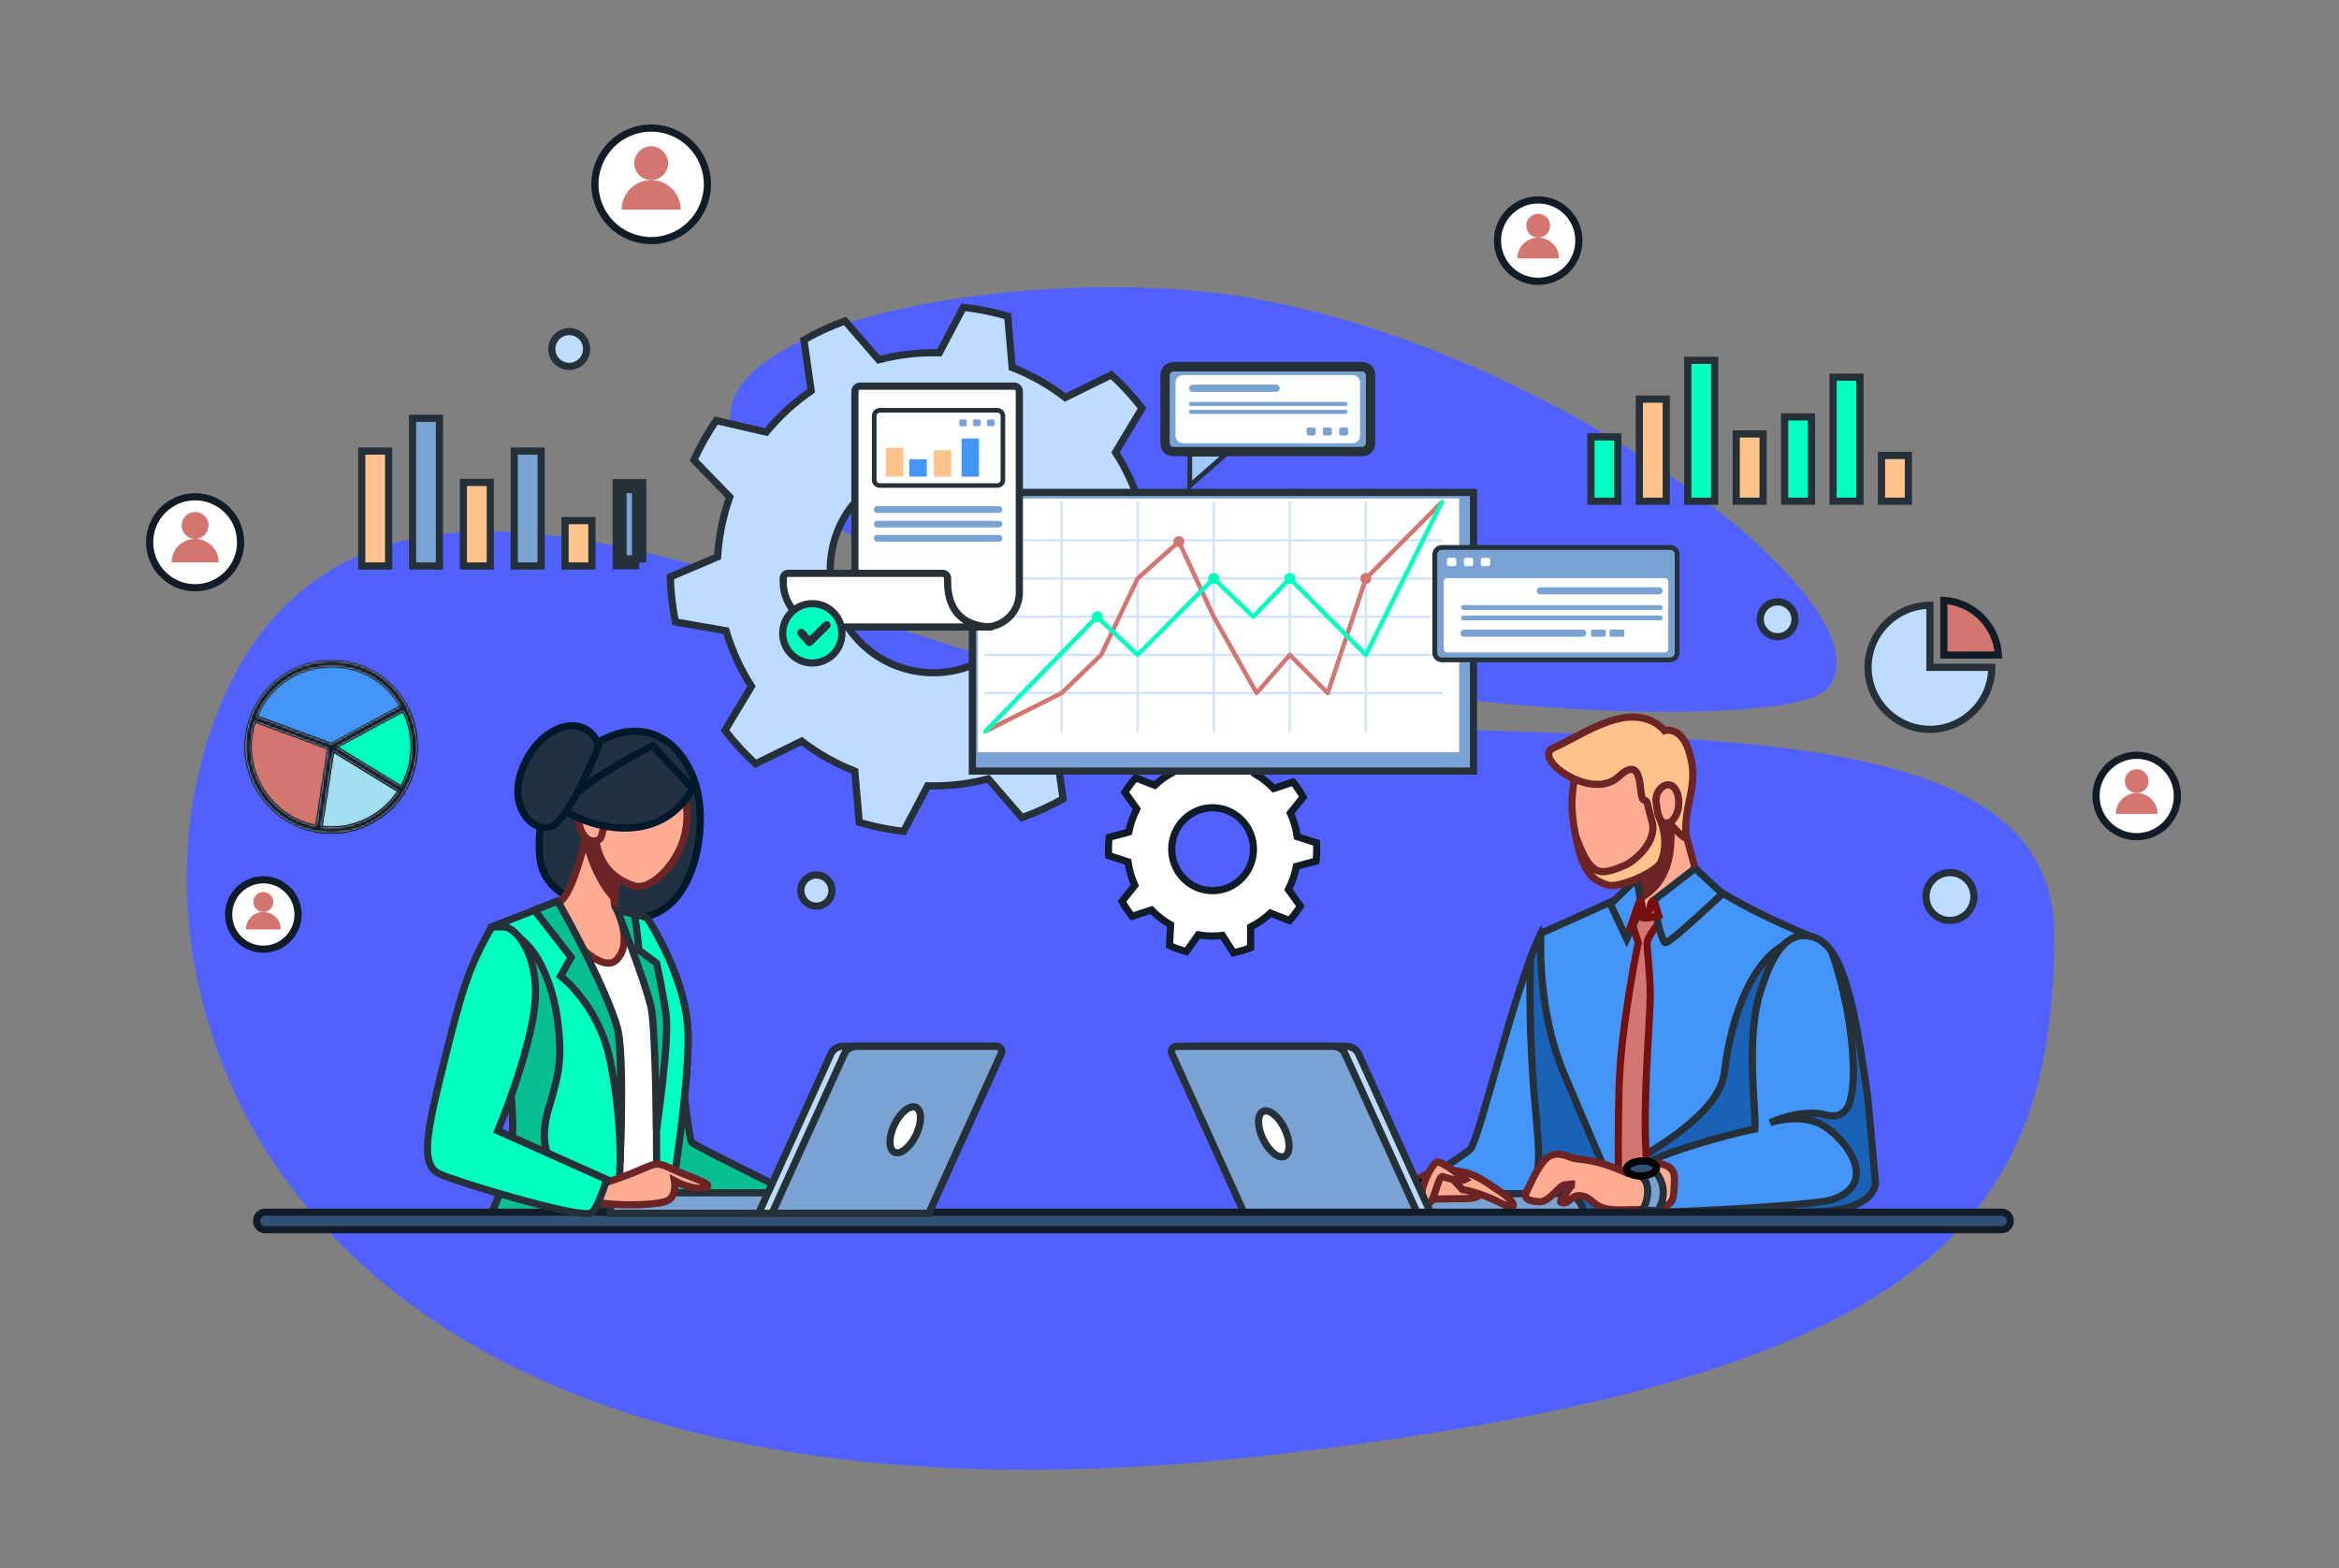<svg width="977" height="655" viewBox="0 0 977 655" fill="none" xmlns="http://www.w3.org/2000/svg">
<rect x="0" y="0" width="977" height="655" fill="#808080" stroke="none"/>
<path d="M762.829 288.113C796.19 253.346 632.641 132.358 497.582 121.327C373.238 111.173 208.959 160.339 375.745 233.021C534.664 302.276 745.396 306.279 762.829 288.113Z" fill="#5061FF"/>
<path d="M109.605 263.691C187.497 164.914 351.068 269.245 491.028 294.589C630.989 319.934 858.637 279.666 858.066 390.822C857.459 509.336 806.974 576.009 530.069 607.855C253.161 639.698 126.382 541.562 90.177 437.084C61.993 355.755 88.787 290.092 109.605 263.691Z" fill="#5061FF"/>
<path d="M279.979 241.006L299.751 232.6C299.957 229.173 300.348 225.725 300.953 222.261C301.84 217.185 303.139 212.282 304.8 207.582L289.848 192.156C292.485 186.355 295.601 180.838 299.139 175.669L320.052 180.503C325.489 173.871 331.822 168.066 338.83 163.249L335.792 141.968C341.266 138.859 347.019 136.215 352.983 134.075L367.045 150.283C375.169 148.147 383.679 147.129 392.371 147.369L402.391 128.37C404.549 128.62 406.715 128.925 408.886 129.304C412.997 130.023 417.012 130.972 420.927 132.118L422.783 153.507C430.863 156.654 438.313 160.903 444.98 166.047L464.243 156.573C468.904 160.851 473.172 165.522 477.018 170.52L465.956 188.948C470.54 196.099 474.128 203.913 476.559 212.147L491.84 214.798L487.455 239.891L480.091 243.025C479.889 246.452 479.494 249.9 478.89 253.357C478.002 258.44 476.703 263.343 475.042 268.043L481.391 274.591L477.103 299.126L459.789 295.122C454.358 301.755 448.026 307.554 441.016 312.377L444.054 333.664C438.575 336.772 432.826 339.411 426.864 341.55L412.797 325.341C404.673 327.478 396.162 328.502 387.475 328.257L377.456 347.256C375.294 347.005 373.127 346.7 370.96 346.321C366.845 345.602 362.832 344.66 358.919 343.514L357.059 322.118C348.979 318.971 341.534 314.716 334.862 309.578L315.602 319.059C310.942 314.775 306.671 310.097 302.825 305.105L313.884 286.683C309.302 279.526 305.717 271.719 303.283 263.478L282.13 259.808C280.886 253.683 280.154 247.393 279.979 241.006V241.006ZM432.408 245.234C436.516 221.733 420.825 199.353 397.361 195.252C373.897 191.152 351.546 206.884 347.439 230.385C343.331 253.893 359.021 276.273 382.485 280.373C405.949 284.474 428.3 268.742 432.408 245.234Z" fill="#BEDCFF" stroke="#263038" stroke-width="3"/>
<path d="M515.217 398L510.602 390.76C509.255 390.915 507.887 390.999 506.499 390.999C504.464 390.999 502.468 390.824 500.527 390.492L495.543 397.473C493.106 396.831 490.748 395.98 488.497 394.937L488.956 386.33C486.006 384.638 483.318 382.534 480.967 380.094L472.896 382.768C471.314 380.817 469.894 378.724 468.657 376.513L474.006 369.829C472.622 366.763 471.648 363.467 471.15 360.012L463.078 357.361C463.029 356.49 463 355.612 463 354.727C463 353.051 463.096 351.397 463.276 349.769L471.47 347.556C472.145 344.142 473.292 340.902 474.839 337.908L469.845 330.943C471.192 328.803 472.718 326.792 474.402 324.925L482.322 328.027C484.792 325.719 487.588 323.76 490.626 322.228L490.618 316H500.678L502.398 318.697C503.745 318.539 505.113 318.457 506.499 318.457C508.536 318.457 510.532 318.632 512.473 318.964L514.589 316H524.424L524.044 323.126C526.993 324.816 529.68 326.92 532.033 329.36L540.107 326.687C541.688 328.639 543.106 330.731 544.343 332.942L538.994 339.627C540.378 342.693 541.355 345.989 541.85 349.443L549.922 352.093C549.971 352.966 550 353.844 550 354.727C550 356.405 549.906 358.057 549.726 359.685L541.53 361.9C540.855 365.314 539.706 368.553 538.161 371.548L543.158 378.511C541.808 380.651 540.279 382.664 538.598 384.531L530.68 381.429C528.208 383.737 525.415 385.695 522.374 387.228L522.384 395.849C520.086 396.765 517.689 397.49 515.217 398V398ZM506.499 337.407C497.077 337.407 489.438 345.161 489.438 354.727C489.438 364.293 497.077 372.047 506.499 372.047C515.923 372.047 523.562 364.293 523.562 354.727C523.562 345.161 515.923 337.407 506.499 337.407Z" fill="white" stroke="#121C28" stroke-width="3"/>
<path d="M643.677 389.86C632.246 413.122 617.915 476.687 614.007 480.17C610.095 483.653 587.51 497.149 583.602 503.681C579.694 510.21 581.426 508.034 583.167 508.47C584.903 508.904 683.065 509.341 683.065 509.341C683.065 509.341 671.772 441.857 670.471 441.421C669.166 440.985 643.677 389.86 643.677 389.86" fill="#4396F8"/>
<path d="M643.677 389.86C632.246 413.122 617.915 476.687 614.007 480.17C610.095 483.653 587.51 497.149 583.602 503.681C579.694 510.21 581.426 508.034 583.167 508.47C584.903 508.904 683.065 509.341 683.065 509.341C683.065 509.341 671.772 441.857 670.471 441.421C669.166 440.985 643.677 389.86 643.677 389.86" stroke="#263038" stroke-width="3"/>
<path d="M627.428 509.023C645.455 509.151 664.478 509.25 674.954 509.3L660.614 423.343C652.966 408.482 643.68 389.858 643.68 389.858C642.242 392.79 640.755 396.365 639.245 400.376C637.759 464.936 647.038 483.033 640.068 494.536C634.63 503.512 629.669 507.528 627.428 509.023Z" fill="#1A62B8" stroke="#263038" stroke-width="3"/>
<path d="M703.879 361.783C720.18 376.868 756.472 391.173 756.472 391.173C756.472 391.173 761.987 442.24 758.224 471.154C754.46 500.069 756.549 505.936 756.549 505.936L678.186 506.603C678.186 506.603 671.678 491.966 653.293 448.524C641.589 420.868 643.678 389.86 643.678 389.86L689.249 369.326L703.879 361.783" fill="#4396F8"/>
<path d="M703.879 361.783C720.18 376.868 756.472 391.173 756.472 391.173C756.472 391.173 761.987 442.24 758.224 471.154C754.46 500.069 756.549 505.936 756.549 505.936L678.186 506.603C678.186 506.603 671.678 491.966 653.293 448.524C641.589 420.868 643.678 389.86 643.678 389.86L689.249 369.326L703.879 361.783" stroke="#263038" stroke-width="3"/>
<path d="M681.726 505.936H756.554C756.554 505.936 754.463 500.069 758.227 471.154C761.324 447.345 758.132 408.518 756.909 395.549L750.103 392.625C733.021 397.559 723.173 423.104 720.277 448.067C718.34 464.77 690.733 481.212 672.674 490.264C678.607 501.601 681.726 505.936 681.726 505.936" fill="#1A62B8"/>
<path d="M681.726 505.936H756.554C756.554 505.936 754.463 500.069 758.227 471.154C761.324 447.345 758.132 408.518 756.909 395.549L750.103 392.625C733.021 397.559 723.173 423.104 720.277 448.067C718.34 464.77 690.733 481.212 672.674 490.264C678.607 501.601 681.726 505.936 681.726 505.936" stroke="#263038" stroke-width="3"/>
<path d="M684.9 376.22L691.28 376.912L693.735 384.529C693.735 384.529 688.123 391.111 688.008 393.763C687.892 396.415 689.243 406.339 689.318 415.34C689.388 424.341 686.095 460.173 687.59 482.122C689.09 504.071 689.09 504.071 689.09 504.071L676.265 504.572C676.265 504.572 675.575 480.426 676.265 454.576C676.955 428.727 684.297 393.763 684.297 393.763L681.401 384.875L684.9 376.22" fill="#D47670"/>
<path d="M684.9 376.22L691.28 376.912L693.735 384.529C693.735 384.529 688.123 391.111 688.008 393.763C687.892 396.415 689.243 406.339 689.318 415.34C689.388 424.341 686.095 460.173 687.59 482.122C689.09 504.071 689.09 504.071 689.09 504.071L676.265 504.572C676.265 504.572 675.575 480.426 676.265 454.576C676.955 428.727 684.297 393.763 684.297 393.763L681.401 384.875L684.9 376.22" stroke="#751010" stroke-width="3"/>
<path d="M663.376 309.368C654.358 329.506 665.181 348.161 664.854 347.375C664.527 346.59 678.508 313.375 678.508 313.375L663.376 309.368Z" fill="#2E5B9A" stroke="black" stroke-width="3"/>
<path d="M697.56 324.259L709 366.175C709.321 367.357 709.046 368.617 708.277 369.57C705.592 372.882 701.77 379.697 694.064 381.883C692.567 382.308 690.72 382.423 689.223 382.428C687.655 382.435 686.302 381.325 686.002 379.778L678.337 340.023L697.56 324.259Z" fill="#FFAC92" stroke="#6D2424" stroke-width="3"/>
<path d="M695.376 327.763L691.193 329.48L678.338 340.023L683.272 365.224L685.24 375.27C696.942 367.957 701.233 356.024 695.376 327.763Z" fill="#6D2424" stroke="#6D2424" stroke-width="3"/>
<path d="M694.665 343.267C694.673 357.288 686.24 368.332 675.83 367.935C665.423 367.54 659.035 359.647 656.966 341.833C655.34 327.859 659.37 311.597 669.776 311.993C680.187 312.388 694.656 329.248 694.665 343.267" fill="#FFAC92"/>
<path d="M694.665 343.267C694.673 357.288 686.24 368.332 675.83 367.935C665.423 367.54 659.035 359.647 656.966 341.833C655.34 327.859 659.37 311.597 669.776 311.993C680.187 312.388 694.656 329.248 694.665 343.267" stroke="#6D2424" stroke-width="3"/>
<path d="M756.473 391.173C771.614 394.6 774.427 425.426 779.351 457.936C779.917 461.678 782.828 493.348 782.828 493.348C782.828 493.348 783.114 499.152 777.324 502.056C772.377 504.537 770.374 506.411 741.707 506.7C714.173 506.979 678.672 505.83 678.672 505.83C678.672 505.83 678.359 495.562 681.186 490.542C685.431 482.997 728.962 472.158 733.02 471.579C733.596 463.45 729.019 434.044 735.332 414.105C739.68 400.389 744.347 393.206 750.197 391.327C752.149 390.702 754.227 390.665 756.473 391.173Z" fill="#4396F8" stroke="#263038" stroke-width="3"/>
<path d="M694.24 506.455C707.814 506.661 726.444 506.854 741.707 506.7C770.374 506.411 772.373 504.537 777.321 502.056C783.116 499.153 783.403 494.218 783.403 494.218C783.403 494.218 780.477 460.519 779.932 456.775C776.747 435.004 773.305 410.094 765.295 398.069C772.82 420.191 774.034 438.856 774.17 446.828C774.236 450.867 773.864 456.395 772.688 460.258C771.386 464.54 768.06 467.224 762.844 465.772C752.421 462.871 739.388 468.966 739.388 468.966C739.388 468.966 749.237 465.483 758.498 468.676C767.769 471.868 786.879 493.057 766.028 500.895C759.651 503.293 721.435 505.251 694.24 506.455" fill="#1A62B8"/>
<path d="M694.24 506.455C707.814 506.661 726.444 506.854 741.707 506.7C770.374 506.411 772.373 504.537 777.321 502.056C783.116 499.153 783.403 494.218 783.403 494.218C783.403 494.218 780.477 460.519 779.932 456.775C776.747 435.004 773.305 410.094 765.295 398.069C772.82 420.191 774.034 438.856 774.17 446.828C774.236 450.867 773.864 456.395 772.688 460.258C771.386 464.54 768.06 467.224 762.844 465.772C752.421 462.871 739.388 468.966 739.388 468.966C739.388 468.966 749.237 465.483 758.498 468.676C767.769 471.868 786.879 493.057 766.028 500.895C759.651 503.293 721.435 505.251 694.24 506.455" stroke="#263038" stroke-width="3"/>
<path d="M526.768 508.304H525.268V506.804V500.122V498.622H526.768H653.114C657.626 498.622 661.28 502.288 661.28 506.804V508.304H659.78H526.768Z" fill="#7AA3D3" stroke="#263038" stroke-width="3"/>
<path d="M680.62 490.462C664.587 483.07 660.054 484.949 656.41 483.536C647.406 480.047 644.902 482.163 637.543 498.042C636.073 501.206 639.555 501.709 643.019 502.007C646.48 502.303 651.284 495.916 652.699 495.261C654.11 494.606 657.796 494.532 657.796 494.532C657.796 494.532 656.644 494.432 654.615 497.756C652.59 501.077 650.357 502.247 653.05 502.478C655.742 502.706 656.506 498.305 661.427 499.697C666.344 501.088 665.338 505.783 677.877 505.377C689.778 504.991 698.665 506.185 699.103 498.649C699.52 491.496 700.61 487.998 693.964 486.167C688.855 484.76 680.62 490.462 680.62 490.462" fill="#FFAC92"/>
<path d="M680.62 490.462C664.587 483.07 660.054 484.949 656.41 483.536C647.406 480.047 644.902 482.163 637.543 498.042C636.073 501.206 639.555 501.709 643.019 502.007C646.48 502.303 651.284 495.916 652.699 495.261C654.11 494.606 657.796 494.532 657.796 494.532C657.796 494.532 656.644 494.432 654.615 497.756C652.59 501.077 650.357 502.247 653.05 502.478C655.742 502.706 656.506 498.305 661.427 499.697C666.344 501.088 665.338 505.783 677.877 505.377C689.778 504.991 698.665 506.185 699.103 498.649C699.52 491.496 700.61 487.998 693.964 486.167C688.855 484.76 680.62 490.462 680.62 490.462" stroke="#6D2424" stroke-width="3"/>
<path d="M680.836 490.481C692.002 490.174 687.58 503.708 686.328 504.765C685.075 505.824 692.454 505.697 692.454 505.697C692.454 505.697 696.358 500.451 694.014 493.843C691.67 487.233 685.925 486.451 685.925 486.451L680.79 488.729L680.836 490.481" fill="#7AA3D3"/>
<path d="M680.836 490.481C692.002 490.174 687.58 503.708 686.328 504.765C685.075 505.824 692.454 505.697 692.454 505.697C692.454 505.697 696.358 500.451 694.014 493.843C691.67 487.233 685.925 486.451 685.925 486.451L680.79 488.729L680.836 490.481" stroke="#263038" stroke-width="3"/>
<path d="M691.947 487.755C692.037 489.477 689.305 491.019 685.851 491.196C682.393 491.376 679.52 490.128 679.43 488.406C679.343 486.684 682.072 485.143 685.53 484.965C688.983 484.785 691.856 486.033 691.947 487.755" fill="#325176"/>
<path d="M691.947 487.755C692.037 489.477 689.305 491.019 685.851 491.196C682.393 491.376 679.52 490.128 679.43 488.406C679.343 486.684 682.072 485.143 685.53 484.965C688.983 484.785 691.856 486.033 691.947 487.755" stroke="black" stroke-width="3"/>
<path d="M593.758 491.499C602.004 486.908 612.079 488.438 615.744 493.029C619.406 497.619 620.017 500.68 611.774 500.68C603.531 500.68 587.042 501.292 584.294 500.987C581.545 500.68 593.758 491.499 593.758 491.499" fill="#FFAC92"/>
<path d="M593.758 491.499C602.004 486.908 612.079 488.438 615.744 493.029C619.406 497.619 620.017 500.68 611.774 500.68C603.531 500.68 587.042 501.292 584.294 500.987C581.545 500.68 593.758 491.499 593.758 491.499" stroke="#6D2424" stroke-width="3"/>
<path d="M604.474 489.901C613.329 487.76 619.377 492.925 626.763 497.86C633.173 502.143 634.462 506.309 627.374 502.755C616.992 497.552 610.884 496.941 610.884 496.941L604.474 489.901" fill="#FFAC92"/>
<path d="M604.474 489.901C613.329 487.76 619.377 492.925 626.763 497.86C633.173 502.143 634.462 506.309 627.374 502.755C616.992 497.552 610.884 496.941 610.884 496.941L604.474 489.901" stroke="#6D2424" stroke-width="3"/>
<path d="M594.589 493.923C590.118 493.923 586.213 492.492 583.06 492.757C579.902 493.02 569.906 503.302 571.484 504.094C571.597 504.149 571.72 504.202 571.851 504.251C574.226 505.126 576.904 504.157 578.243 502.005C579.656 499.73 581.957 497.082 584.635 498.029C589.106 499.612 593.8 499.46 593.8 499.46L594.589 493.923" fill="#F09959"/>
<path d="M594.589 493.923C590.118 493.923 586.213 492.492 583.06 492.757C579.902 493.02 569.906 503.302 571.484 504.094C571.597 504.149 571.72 504.202 571.851 504.251C574.226 505.126 576.904 504.157 578.243 502.005C579.656 499.73 581.957 497.082 584.635 498.029C589.106 499.612 593.8 499.46 593.8 499.46L594.589 493.923" stroke="black" stroke-width="3"/>
<path d="M595.285 502.517C590.703 500.68 598.034 485.378 600.478 485.378C602.918 485.378 612.079 492.722 612.079 492.722C612.079 492.722 609.922 493.941 602.613 491.499C600.779 490.887 599.254 501.292 597.115 502.517C594.98 503.741 595.285 502.517 595.285 502.517" fill="#FFAC92"/>
<path d="M595.285 502.517C590.703 500.68 598.034 485.378 600.478 485.378C602.918 485.378 612.079 492.722 612.079 492.722C612.079 492.722 609.922 493.941 602.613 491.499C600.779 490.887 599.254 501.292 597.115 502.517C594.98 503.741 595.285 502.517 595.285 502.517" stroke="#6D2424" stroke-width="3"/>
<path d="M683.615 367.065L685.763 378.536L679.491 392.144L672.677 377.719L683.615 367.065Z" fill="#4396F8" stroke="#263038" stroke-width="3"/>
<path d="M658.417 349.76C661.054 366.408 667.203 368.169 671.559 369.687C675.909 371.208 692.2 364.349 693.931 359.788C698.375 348.123 691.209 339.342 692.661 339.224C694.113 339.108 696.17 342.949 700.863 347.558C701.299 347.987 704.321 350.812 704.245 349.7C703.233 334.543 710.094 328.508 705.494 313.84C702.099 303.026 695.256 305.201 695.256 305.201C695.256 305.201 689.03 296.781 675.152 300.437C665.858 302.887 658.129 308.125 648.873 312.433C639.617 316.739 664.901 334.889 676.019 324.487C687.142 314.087 684.192 333.008 686.435 334.017C688.674 335.028 687.426 334.024 690.012 342.946C692.598 351.869 682.173 359.938 679.016 361.328C668.918 365.773 666.831 364.353 663.788 360.796C661.143 357.711 658.417 349.76 658.417 349.76" fill="#FFC38B"/>
<path d="M658.417 349.76C661.054 366.408 667.203 368.169 671.559 369.687C675.909 371.208 692.2 364.349 693.931 359.788C698.375 348.123 691.209 339.342 692.661 339.224C694.113 339.108 696.17 342.949 700.863 347.558C701.299 347.987 704.321 350.812 704.245 349.7C703.233 334.543 710.094 328.508 705.494 313.84C702.099 303.026 695.256 305.201 695.256 305.201C695.256 305.201 689.03 296.781 675.152 300.437C665.858 302.887 658.129 308.125 648.873 312.433C639.617 316.739 664.901 334.889 676.019 324.487C687.142 314.087 684.192 333.008 686.435 334.017C688.674 335.028 687.426 334.024 690.012 342.946C692.598 351.869 682.173 359.938 679.016 361.328C668.918 365.773 666.831 364.353 663.788 360.796C661.143 357.711 658.417 349.76 658.417 349.76" stroke="#6D2424" stroke-width="3"/>
<path d="M701.165 336.538C700.722 340.94 698.26 344.185 695.664 343.79C693.068 343.393 692.37 340.012 691.764 335.103C691.216 330.678 694.665 327.456 697.261 327.853C699.857 328.25 701.604 332.139 701.165 336.538Z" fill="#FFAC92" stroke="#6D2424" stroke-width="3"/>
<path d="M708.052 362.716L719.428 373.335C719.428 373.335 697.547 393.991 695.651 393.761C693.755 393.53 690.542 376.22 690.542 376.22L708.052 362.716" fill="#4396F8"/>
<path d="M708.052 362.716L719.428 373.335C719.428 373.335 697.547 393.991 695.651 393.761C693.755 393.53 690.542 376.22 690.542 376.22L708.052 362.716" stroke="#263038" stroke-width="3"/>
<path d="M690.877 375.963C688.78 376.951 689.453 379.954 688.562 380.997C687.67 382.04 687.142 382.322 686.424 380.868C685.706 379.413 685.826 376.129 685.269 375.963C684.712 375.797 680.49 389.028 680.49 389.028C680.49 389.028 683.589 380.567 684.299 381.491C685.005 382.414 684.443 383.273 687.01 383.427C689.581 383.579 692.845 382.495 692.845 382.495L690.877 375.963" fill="#D47670"/>
<path d="M690.877 375.963C688.78 376.951 689.453 379.954 688.562 380.997C687.67 382.04 687.142 382.322 686.424 380.868C685.706 379.413 685.826 376.129 685.269 375.963C684.712 375.797 680.49 389.028 680.49 389.028C680.49 389.028 683.589 380.567 684.299 381.491C685.005 382.414 684.443 383.273 687.01 383.427C689.581 383.579 692.845 382.495 692.845 382.495L690.877 375.963" stroke="#751010" stroke-width="3"/>
<path d="M526.61 506.804H597.656L567.487 440.271C566.605 438.33 564.675 437.084 562.546 437.084H498.284C496.743 437.084 495.719 438.681 496.357 440.087L526.61 506.804Z" fill="#BEDCFF" stroke="#263038" stroke-width="3"/>
<path d="M491.379 437.083H556.947C559.076 437.083 561.005 438.329 561.886 440.271L592.056 506.803H519.704L489.453 440.086C488.814 438.68 489.839 437.083 491.379 437.083" fill="#7AA3D3"/>
<path d="M491.379 437.083H556.947C559.076 437.083 561.005 438.329 561.886 440.271L592.056 506.803H519.704L489.453 440.086C488.814 438.68 489.839 437.083 491.379 437.083" stroke="#263038" stroke-width="3"/>
<path d="M527.559 475.819C530.045 480.984 534.082 484.195 536.571 482.99C539.063 481.785 539.066 476.62 536.58 471.454C534.091 466.289 530.058 463.079 527.566 464.283C525.073 465.488 525.07 470.651 527.559 475.819" fill="white"/>
<path d="M527.559 475.819C530.045 480.984 534.082 484.195 536.571 482.99C539.063 481.785 539.066 476.62 536.58 471.454C534.091 466.289 530.058 463.079 527.566 464.283C525.073 465.488 525.07 470.651 527.559 475.819" stroke="#263038" stroke-width="3"/>
<path d="M244.667 313.578C264.81 297.906 283.729 306.213 290.506 327.426C296.835 347.24 288.724 389.813 258.674 382.395C227.587 374.719 224.997 365.18 225.233 351.316C225.422 340.237 230.135 324.885 244.667 313.578" fill="#213144"/>
<path d="M244.667 313.578C264.81 297.906 283.729 306.213 290.506 327.426C296.835 347.24 288.724 389.813 258.674 382.395C227.587 374.719 224.997 365.18 225.233 351.316C225.422 340.237 230.135 324.885 244.667 313.578" stroke="#00192A" stroke-width="3"/>
<path d="M234.2 376.413L205.406 387.182C205.406 387.182 213.465 445.805 214.156 468.193C214.847 490.58 203.564 510.002 203.564 510.002H278.855C278.855 510.002 289.217 449.036 287.144 427.572C285.072 406.108 270.797 383.87 270.106 383.335C269.415 382.797 252.146 378.873 252.146 378.873L234.2 376.413Z" fill="white" stroke="#263038" stroke-width="3"/>
<path d="M284.842 448.575C284.842 448.575 287.744 475.809 288.941 477.194C290.138 478.579 334.346 500.272 334.346 500.272L270.106 504.659L284.842 448.575Z" fill="#08BF93" stroke="#263038" stroke-width="3"/>
<path d="M257.902 429.649C253.988 415.57 232.958 376.367 232.958 376.367L205.406 387.182C205.406 387.182 211.722 433.127 213.65 459.201L224.116 510.002H257.902C257.902 510.002 261.817 443.728 257.902 429.649Z" fill="#00FFC1" stroke="#263038" stroke-width="3"/>
<path d="M234.547 492.658C229.482 485.785 224.527 478.219 229.353 462.423C234.178 446.627 234.648 440.959 232.958 426.649C231.268 412.339 223.596 389.49 208.63 388.798C208.63 388.798 208.137 393.802 207.339 401.79C209.769 420.657 213.684 452.891 214.156 468.193C214.847 490.581 203.564 510.002 203.564 510.002L264.81 511.353C264.81 511.353 239.613 499.533 234.547 492.658Z" fill="#08BF93" stroke="#263038" stroke-width="3"/>
<path d="M287.145 427.572C285.072 406.108 270.797 383.87 270.106 383.335C269.68 383.002 262.922 381.377 257.822 380.184C259.321 383.732 275.139 421.518 274.481 437.083C273.79 453.422 274.502 510.002 274.502 510.002H278.856C278.856 510.002 289.217 449.036 287.145 427.572Z" fill="#00FFC1" stroke="#263038" stroke-width="3"/>
<path d="M836.126 513.647H110.711C108.764 513.647 107.186 512.066 107.186 510.113V509.892C107.186 507.941 108.764 506.358 110.711 506.358H836.126C838.072 506.358 839.65 507.941 839.65 509.892V510.113C839.65 512.066 838.072 513.647 836.126 513.647Z" fill="#325176" stroke="#121C28" stroke-width="3"/>
<mask id="path-58-outside-1_228_2" maskUnits="userSpaceOnUse" x="484.583" y="150.674" width="90" height="40" fill="black">
<rect fill="white" x="484.583" y="150.674" width="90" height="40"/>
<path d="M568.867 188.674H490.246C488.23 188.674 486.583 187.02 486.583 185.002V156.845C486.583 154.824 488.23 153.17 490.246 153.17H568.867C570.879 153.17 572.529 154.824 572.529 156.845V185.002C572.529 187.02 570.879 188.674 568.867 188.674"/>
</mask>
<path d="M568.867 188.674H490.246C488.23 188.674 486.583 187.02 486.583 185.002V156.845C486.583 154.824 488.23 153.17 490.246 153.17H568.867C570.879 153.17 572.529 154.824 572.529 156.845V185.002C572.529 187.02 570.879 188.674 568.867 188.674" fill="#7AA3D3"/>
<path d="M568.867 190.674H490.246V186.674H568.867V190.674ZM490.246 190.674C487.119 190.674 484.583 188.118 484.583 185.002H488.583C488.583 185.921 489.34 186.674 490.246 186.674V190.674ZM484.583 185.002V156.845H488.583V185.002H484.583ZM484.583 156.845C484.583 153.727 487.118 151.17 490.246 151.17V155.17C489.341 155.17 488.583 155.922 488.583 156.845H484.583ZM490.246 151.17H568.867V155.17H490.246V151.17ZM568.867 151.17C571.989 151.17 574.529 153.725 574.529 156.845H570.529C570.529 155.923 569.769 155.17 568.867 155.17V151.17ZM574.529 156.845V185.002H570.529V156.845H574.529ZM574.529 185.002C574.529 188.12 571.988 190.674 568.867 190.674V186.674C569.77 186.674 570.529 185.919 570.529 185.002H574.529Z" fill="#263038" mask="url(#path-58-outside-1_228_2)"/>
<path d="M496.964 189.718V202.905L512 189.718C512 189.718 497.42 189.718 496.964 189.718Z" fill="#9EC8FF" stroke="#263038" stroke-width="2"/>
<path d="M564.98 185.151H494.137C492.427 185.151 491.028 183.75 491.028 182.038V159.802C491.028 158.09 492.427 156.689 494.137 156.689H564.98C566.687 156.689 568.086 158.09 568.086 159.802V182.038C568.086 183.75 566.687 185.151 564.98 185.151" fill="white"/>
<path d="M532.99 163.729H498.185C497.343 163.729 496.658 163.04 496.658 162.199C496.658 161.357 497.343 160.668 498.185 160.668H532.99C533.833 160.668 534.517 161.357 534.517 162.199C534.517 163.04 533.833 163.729 532.99 163.729Z" fill="#7AA3D3"/>
<path d="M562.064 169.58H497.507C497.041 169.58 496.658 169.196 496.658 168.729V168.709C496.658 168.242 497.041 167.861 497.507 167.861H562.064C562.53 167.861 562.913 168.242 562.913 168.709V168.729C562.913 169.196 562.53 169.58 562.064 169.58Z" fill="#7AA3D3"/>
<path d="M562.064 172.911H497.507C497.041 172.911 496.658 172.527 496.658 172.06V172.04C496.658 171.573 497.041 171.189 497.507 171.189H562.064C562.53 171.189 562.913 171.573 562.913 172.04V172.06C562.913 172.527 562.53 172.911 562.064 172.911Z" fill="#7AA3D3"/>
<path d="M548.721 181.928H546.604C546.159 181.928 545.799 181.566 545.799 181.117V179.372C545.799 178.923 546.159 178.562 546.604 178.562H548.721C549.166 178.562 549.53 178.923 549.53 179.372V181.117C549.53 181.566 549.166 181.928 548.721 181.928Z" fill="#7AA3D3"/>
<path d="M555.502 181.931H553.391C552.944 181.931 552.582 181.565 552.582 181.12V179.373C552.582 178.925 552.944 178.562 553.391 178.562H555.502C555.95 178.562 556.312 178.925 556.312 179.373V181.12C556.312 181.565 555.95 181.931 555.502 181.931Z" fill="#7AA3D3"/>
<path d="M562.288 181.931H560.177C559.73 181.931 559.367 181.567 559.367 181.12V179.374C559.367 178.926 559.73 178.562 560.177 178.562H562.288C562.734 178.562 563.097 178.926 563.097 179.374V181.12C563.097 181.567 562.734 181.931 562.288 181.931Z" fill="#7AA3D3"/>
<path d="M387.784 506.804H254.773C254.773 502.077 258.596 498.248 263.309 498.248H387.784V506.804Z" fill="#7AA3D3" stroke="#263038" stroke-width="3"/>
<path d="M387.94 506.804H316.896L347.066 440.271C347.947 438.33 349.878 437.084 352.006 437.084H416.265C417.806 437.084 418.833 438.681 418.195 440.086L387.94 506.804" fill="#BEDCFF"/>
<path d="M387.94 506.804H316.896L347.066 440.271C347.947 438.33 349.878 437.084 352.006 437.084H416.265C417.806 437.084 418.833 438.681 418.195 440.086L387.94 506.804" stroke="#263038" stroke-width="3"/>
<path d="M416.265 437.084H357.609C355.481 437.084 353.549 438.33 352.669 440.271L322.499 506.804H387.94L418.195 440.086C418.833 438.681 417.806 437.084 416.265 437.084" fill="#7AA3D3"/>
<path d="M416.265 437.084H357.609C355.481 437.084 353.549 438.33 352.669 440.271L322.499 506.804H387.94L418.195 440.086C418.833 438.681 417.806 437.084 416.265 437.084" stroke="#263038" stroke-width="3"/>
<path d="M382.622 474.124C380.135 479.29 376.099 482.502 373.608 481.298C371.119 480.093 371.114 474.928 373.601 469.762C376.087 464.597 380.124 461.384 382.615 462.589C385.106 463.794 385.109 468.959 382.622 474.124" fill="white"/>
<path d="M382.622 474.124C380.135 479.29 376.099 482.502 373.608 481.298C371.119 480.093 371.114 474.928 373.601 469.762C376.087 464.597 380.124 461.384 382.615 462.589C385.106 463.794 385.109 468.959 382.622 474.124" stroke="#263038" stroke-width="3"/>
<path d="M246.907 340.113C246.907 340.113 240.871 371.001 234.2 376.413C227.529 381.825 249.553 407.929 257.177 401.24C264.801 394.554 257.707 379.917 257.707 379.917C257.707 379.917 253.578 377.368 260.567 361.129C267.555 344.888 248.741 332.79 248.741 332.79L246.907 340.113Z" fill="#FFAC92" stroke="#6D2424" stroke-width="3"/>
<path d="M248.742 332.79L246.907 340.113C246.907 340.113 246.067 344.41 244.668 350.079C247.276 362.277 252.151 370.207 256.512 375.25C256.639 372.439 257.604 368.014 260.567 361.129C267.555 344.888 248.742 332.79 248.742 332.79Z" fill="#6D2424" stroke="#6D2424" stroke-width="3"/>
<path d="M285.072 351.87C281.018 363.082 271.106 372.083 264.81 370.006C254.53 366.613 247.045 358.558 248.813 340.75C250.894 319.777 266.996 317.372 276.45 320.052C285.906 322.731 289.562 339.462 285.072 351.87Z" fill="#FFAC92" stroke="#6D2424" stroke-width="3"/>
<path d="M232.958 376.367L223.232 380.184L238.562 399.876L234.188 407.723C234.188 407.723 249.976 419.605 254.773 442.627C259.572 465.649 259.049 485.265 259.049 485.265C259.049 485.265 260.228 438.574 257.903 429.649C253.394 412.339 232.958 376.367 232.958 376.367" fill="#08BF93"/>
<path d="M232.958 376.367L223.232 380.184L238.562 399.876L234.188 407.723C234.188 407.723 249.976 419.605 254.773 442.627C259.572 465.649 259.049 485.265 259.049 485.265C259.049 485.265 260.228 438.574 257.903 429.649C253.394 412.339 232.958 376.367 232.958 376.367" stroke="#263038" stroke-width="3"/>
<path d="M257.822 380.184C257.822 380.184 269.956 411.416 271.881 420.205C273.806 428.994 274.198 471.943 274.198 471.943C274.198 471.943 279.777 434.496 278.165 423.418C276.553 412.339 274.251 402.329 274.251 402.329L266.883 396.876C266.883 396.876 265.49 382.024 264.707 381.832C263.924 381.638 257.822 380.184 257.822 380.184Z" fill="#08BF93" stroke="#263038" stroke-width="3"/>
<path d="M250.74 494.693C274.345 487.522 271.483 483.938 280.067 488C288.651 492.065 299.408 494.823 294.375 496.127C289.339 497.431 281.736 493.258 281.736 493.258C281.736 493.258 282.929 499.711 278.637 501.624C274.345 503.535 255.287 504.232 244.668 501.255C234.048 498.278 250.74 494.693 250.74 494.693Z" fill="#FFAC92" stroke="#6D2424" stroke-width="3"/>
<path d="M205.407 387.182C196.197 403.338 193.275 412.15 185.768 442.385C178.262 472.62 175.244 486.378 183.533 490.35C190.393 493.639 240.333 508.652 246.391 506.804C249.154 506.961 253.395 492.658 253.395 492.658L207.94 472.347C207.94 472.347 221.096 440.866 223.366 420.187C225.637 399.507 215.538 387.182 210.472 387.182C205.407 387.182 205.407 387.182 205.407 387.182" fill="#00FFC1"/>
<path d="M205.407 387.182C196.197 403.338 193.275 412.15 185.768 442.385C178.262 472.62 175.244 486.378 183.533 490.35C190.393 493.639 240.333 508.652 246.391 506.804C249.154 506.961 253.395 492.658 253.395 492.658L207.94 472.347C207.94 472.347 221.096 440.866 223.366 420.187C225.637 399.507 215.538 387.182 210.472 387.182C205.407 387.182 205.407 387.182 205.407 387.182" stroke="#263038" stroke-width="3"/>
<path d="M253.132 342.146C250.907 349.144 251.863 350.573 248.784 351.226C245.705 351.881 242.893 348.816 241.983 344.516C241.073 340.214 242.831 336.196 245.91 335.541C248.989 334.887 254.462 337.957 253.132 342.146" fill="#FFAC92"/>
<path d="M253.132 342.146C250.907 349.144 251.863 350.573 248.784 351.226C245.705 351.881 242.893 348.816 241.983 344.516C241.073 340.214 242.831 336.196 245.91 335.541C248.989 334.887 254.462 337.957 253.132 342.146" stroke="#6D2424" stroke-width="3"/>
<path d="M289.318 329.404C277.271 350.868 253.337 347.715 238.793 340.33C226.936 334.31 272.62 311.503 272.62 311.503L289.318 329.404Z" fill="#213144" stroke="#00192A" stroke-width="3"/>
<path d="M250.076 311.503C245.61 298.001 227.312 301.193 219.02 319.156C210.729 337.119 223.416 349.132 231.105 344.731C238.793 340.33 250.076 311.503 250.076 311.503Z" fill="#213144" stroke="#00192A" stroke-width="3"/>
<path d="M615.483 322.095H406.159V205.686H615.483V322.095Z" fill="#7AA3D3" stroke="#263038" stroke-width="3"/>
<path d="M609.492 314.25H408.461V208.226H609.492V314.25Z" fill="white"/>
<path d="M602.295 289.974H601.834H570.978V289.049H601.834H602.295C602.549 289.049 602.756 289.257 602.756 289.511C602.756 289.766 602.549 289.974 602.295 289.974ZM570.059 289.974H539.203V289.049H570.059V289.974ZM538.281 289.974H507.428V289.049H538.281V289.974ZM506.506 289.974H475.653V289.049H506.506V289.974ZM474.731 289.974H443.878V289.049H474.731V289.974ZM442.956 289.974H412.1H411.639C411.385 289.974 411.178 289.766 411.178 289.511C411.178 289.257 411.385 289.049 411.639 289.049H412.1H442.956V289.974Z" fill="#CEE3FF"/>
<path d="M602.295 274.014H601.834H570.978V273.093H601.834H602.295C602.549 273.093 602.756 273.298 602.756 273.552C602.756 273.81 602.549 274.014 602.295 274.014V274.014ZM570.059 274.014H539.203V273.093H570.059V274.014ZM538.281 274.014H507.428V273.093H538.281V274.014ZM506.506 274.014H475.653V273.093H506.506V274.014ZM474.731 274.014H443.878V273.093H474.731V274.014ZM442.956 274.014H412.1H411.639C411.385 274.014 411.178 273.81 411.178 273.552C411.178 273.298 411.385 273.093 411.639 273.093H412.1H442.956V274.014" fill="#CEE3FF"/>
<path d="M602.295 258.058H601.834H570.978V257.134H601.834H602.295C602.549 257.134 602.756 257.342 602.756 257.596C602.756 257.85 602.549 258.058 602.295 258.058ZM570.059 258.058H539.203V257.134H570.059V258.058ZM538.281 258.058H507.428V257.134H538.281V258.058ZM506.506 258.058H475.653V257.134H506.506V258.058ZM474.731 258.058H443.878V257.134H474.731V258.058ZM442.956 258.058H412.1H411.639C411.385 258.058 411.178 257.85 411.178 257.596C411.178 257.342 411.385 257.134 411.639 257.134H412.1H442.956V258.058Z" fill="#CEE3FF"/>
<path d="M602.295 242.102H601.834H570.978V241.178H601.834H602.295C602.549 241.178 602.756 241.386 602.756 241.64C602.756 241.895 602.549 242.102 602.295 242.102ZM570.059 242.102H539.203V241.178H570.059V242.102ZM538.281 242.102H507.428V241.178H538.281V242.102ZM506.506 242.102H475.653V241.178H506.506V242.102ZM474.731 242.102H443.878V241.178H474.731V242.102ZM442.956 242.102H412.1H411.639C411.385 242.102 411.178 241.895 411.178 241.64C411.178 241.386 411.385 241.178 411.639 241.178H412.1H442.956V242.102Z" fill="#CEE3FF"/>
<path d="M602.295 226.143H601.834H570.978V225.219H601.834H602.295C602.549 225.219 602.756 225.427 602.756 225.681C602.756 225.939 602.549 226.143 602.295 226.143ZM570.059 226.143H539.203V225.219H570.059V226.143ZM538.281 226.143H507.428V225.219H538.281V226.143ZM506.506 226.143H475.653V225.219H506.506V226.143ZM474.731 226.143H443.878V225.219H474.731V226.143ZM442.956 226.143H412.1H411.639C411.385 226.143 411.178 225.939 411.178 225.681C411.178 225.427 411.385 225.219 411.639 225.219H412.1H442.956V226.143Z" fill="#CEE3FF"/>
<path d="M570.52 305.93C570.266 305.93 570.057 305.723 570.057 305.469V305.005V289.974V289.049V274.015V273.093V258.059V257.134V242.103V241.178V226.144V225.222V210.188V209.724C570.057 209.47 570.266 209.263 570.52 209.263C570.773 209.263 570.979 209.47 570.979 209.724V210.188V225.222V226.144V241.178V242.103V257.134V258.059V273.093V274.015V289.049V289.974V305.005V305.469C570.979 305.723 570.773 305.93 570.52 305.93Z" fill="#CEE3FF"/>
<path d="M538.744 305.928C538.492 305.928 538.285 305.721 538.285 305.465V305.006V289.97V289.048V274.013V273.09V258.055V257.133V242.1V241.175V226.143V225.217V210.185V209.722C538.285 209.467 538.492 209.262 538.744 209.262C539.001 209.262 539.205 209.467 539.205 209.722V210.185V225.217V226.143V241.175V242.1V257.133V258.055V273.09V274.013V289.048V289.97V305.006V305.465C539.205 305.721 539.001 305.928 538.744 305.928Z" fill="#CEE3FF"/>
<path d="M506.968 305.929C506.711 305.929 506.508 305.722 506.508 305.467V305.006V289.971V289.049V274.014V273.091V258.06V257.134V242.102V241.176V226.145V225.219V210.187V209.726C506.508 209.471 506.711 209.265 506.968 209.265C507.222 209.265 507.428 209.471 507.428 209.726V210.187V225.219V226.145V241.176V242.102V257.134V258.06V273.091V274.014V289.049V289.971V305.006V305.467C507.428 305.722 507.222 305.929 506.968 305.929Z" fill="#CEE3FF"/>
<path d="M475.19 305.929C474.938 305.929 474.729 305.724 474.729 305.47V305.008V289.973V289.049V274.015V273.093V258.059V257.135V242.101V241.179V226.145V225.221V210.187V209.724C474.729 209.47 474.938 209.265 475.19 209.265C475.447 209.265 475.651 209.47 475.651 209.724V210.187V225.221V226.145V241.179V242.101V257.135V258.059V273.093V274.015V289.049V289.973V305.008V305.47C475.651 305.724 475.447 305.929 475.19 305.929Z" fill="#CEE3FF"/>
<path d="M443.42 305.929C443.163 305.929 442.958 305.721 442.958 305.466V305.003V289.971V289.048V274.013V273.09V258.055V257.132V242.098V241.174V226.142V225.219V210.185V209.722C442.958 209.467 443.163 209.261 443.42 209.261C443.671 209.261 443.879 209.467 443.879 209.722V210.185V225.219V226.142V241.174V242.098V257.132V258.055V273.09V274.013V289.048V289.971V305.003V305.466C443.879 305.721 443.671 305.929 443.42 305.929Z" fill="#CEE3FF"/>
<path d="M411.641 306.391C411.305 306.391 410.979 306.204 410.818 305.881C410.589 305.424 410.772 304.87 411.23 304.641L442.877 288.749L459.2 273.004L474.36 241.241C474.414 241.13 474.489 241.029 474.579 240.95L491.814 225.557C492.032 225.363 492.329 225.284 492.611 225.345C492.898 225.403 493.137 225.593 493.259 225.858L507.79 257.172L525.05 287.917L538.049 272.946C538.217 272.753 538.457 272.638 538.715 272.631C538.976 272.616 539.219 272.72 539.398 272.903L554.19 287.798L569.647 241.345C569.693 241.212 569.768 241.087 569.868 240.986L601.645 209.073C602.006 208.711 602.589 208.711 602.947 209.069C603.308 209.432 603.308 210.016 602.951 210.375L571.328 242.137L555.463 289.803C555.363 290.104 555.113 290.337 554.798 290.409C554.49 290.48 554.161 290.387 553.936 290.161L538.79 274.908L525.583 290.115C525.386 290.341 525.093 290.459 524.796 290.427C524.499 290.398 524.234 290.222 524.087 289.964L506.165 258.047C506.155 258.026 506.144 258.008 506.133 257.986L492.114 227.762L475.942 242.205L460.792 273.95C460.746 274.051 460.681 274.14 460.599 274.219L444.054 290.176C443.99 290.24 443.911 290.294 443.829 290.333L412.053 306.292C411.92 306.359 411.781 306.391 411.641 306.391" fill="#D47670"/>
<path d="M411.641 306.391C411.408 306.391 411.176 306.304 410.997 306.129C410.632 305.773 410.625 305.188 410.983 304.823L457.575 256.953C457.926 256.591 458.498 256.58 458.863 256.924L475.169 272.269L506.314 240.988C506.672 240.63 507.244 240.626 507.606 240.974L523.479 256.29L538.075 241.003C538.25 240.823 538.486 240.719 538.733 240.716C538.973 240.716 539.22 240.813 539.395 240.988L570.265 271.993L601.471 209.313C601.696 208.858 602.251 208.671 602.705 208.901C603.159 209.127 603.345 209.683 603.116 210.138L571.341 273.965C571.209 274.23 570.959 274.417 570.665 274.464C570.372 274.514 570.075 274.417 569.868 274.205L538.755 242.961L524.173 258.233C524.001 258.413 523.769 258.513 523.525 258.52C523.282 258.527 523.042 258.431 522.867 258.262L506.98 242.932L475.842 274.205C475.491 274.56 474.922 274.568 474.561 274.227L458.262 258.89L412.299 306.113C412.117 306.298 411.881 306.391 411.641 306.391" fill="#00FFC1"/>
<path d="M411.485 261.906H357.101V163.458C357.101 162.263 358.066 161.295 359.259 161.295H423.61C424.799 161.295 425.768 162.263 425.768 163.458V247.589C425.768 255.495 419.373 261.906 411.485 261.906" fill="white"/>
<path d="M411.485 261.906H357.101V163.458C357.101 162.263 358.066 161.295 359.259 161.295H423.61C424.799 161.295 425.768 162.263 425.768 163.458V247.589C425.768 255.495 419.373 261.906 411.485 261.906" stroke="#263038" stroke-width="3"/>
<path d="M395.818 243.066V241.597C395.818 240.438 394.882 239.501 393.726 239.501H329.242C328.086 239.501 327.15 240.438 327.15 241.597V243.066C327.15 253.471 335.564 261.907 345.947 261.907H414.611C404.233 261.907 395.818 256.871 395.818 243.066Z" fill="white" stroke="#263038" stroke-width="3"/>
<path d="M367.511 171.841C366.466 171.841 365.617 172.695 365.617 173.739V200.452C365.617 201.496 366.466 202.35 367.511 202.35H416.561C417.602 202.35 418.451 201.496 418.451 200.452V173.739C418.451 172.695 417.602 171.841 416.561 171.841H367.511ZM416.561 203.272H367.511C365.959 203.272 364.694 202.008 364.694 200.452V173.739C364.694 172.183 365.959 170.919 367.511 170.919H416.561C418.11 170.919 419.374 172.183 419.374 173.739V200.452C419.374 202.008 418.11 203.272 416.561 203.272Z" fill="#9EC8FF" stroke="#263038"/>
<path d="M417.306 214.237H366.393C365.626 214.237 365.001 213.608 365.001 212.84C365.001 212.072 365.626 211.445 366.393 211.445H417.306C418.074 211.445 418.7 212.072 418.7 212.84C418.7 213.608 418.074 214.237 417.306 214.237Z" fill="#7AA3D3"/>
<path d="M417.306 220.331H366.393C365.627 220.331 365.001 219.703 365.001 218.934C365.001 218.166 365.627 217.539 366.393 217.539H417.306C418.074 217.539 418.7 218.166 418.7 218.934C418.7 219.703 418.074 220.331 417.306 220.331Z" fill="#7AA3D3"/>
<path d="M417.304 226.249H366.392C365.627 226.249 365 225.62 365 224.851C365 224.084 365.627 223.455 366.392 223.455H417.304C418.072 223.455 418.699 224.084 418.699 224.851C418.699 225.62 418.072 226.249 417.304 226.249Z" fill="#7AA3D3"/>
<path d="M403.17 178.039H401.367C400.988 178.039 400.679 177.729 400.679 177.349V175.86C400.679 175.479 400.988 175.17 401.367 175.17H403.17C403.55 175.17 403.859 175.479 403.859 175.86V177.349C403.859 177.729 403.55 178.039 403.17 178.039Z" fill="#7AA3D3"/>
<path d="M408.951 178.039H407.147C406.768 178.039 406.459 177.729 406.459 177.349V175.86C406.459 175.479 406.768 175.17 407.147 175.17H408.951C409.33 175.17 409.639 175.479 409.639 175.86V177.349C409.639 177.729 409.33 178.039 408.951 178.039Z" fill="#7AA3D3"/>
<path d="M414.734 178.039H412.931C412.551 178.039 412.242 177.729 412.242 177.349V175.86C412.242 175.479 412.551 175.17 412.931 175.17H414.734C415.113 175.17 415.422 175.479 415.422 175.86V177.349C415.422 177.729 415.113 178.039 414.734 178.039Z" fill="#7AA3D3"/>
<path d="M377.321 199.109H370.061V187.095H377.321V199.109Z" fill="#FFC38B"/>
<path d="M397.332 199.109H390.075V188.096H397.332V199.109Z" fill="#FFC38B"/>
<path d="M408.907 199.109H401.649V183.179H408.907V199.109Z" fill="#4396F8"/>
<path d="M387.13 199.107H379.872V191.832H387.13V199.107Z" fill="#4396F8"/>
<path d="M806.13 278.76H831.971C831.971 292.971 820.308 304.665 806.13 304.665C791.951 304.665 780.288 292.971 780.288 278.76C780.288 264.55 791.951 252.856 806.13 252.856V278.76Z" fill="#BEDCFF" stroke="#263038" stroke-width="3"/>
<path d="M834.754 273.634C834.011 261.349 824.204 251.522 811.955 250.775V273.634H834.754Z" fill="#D47670" stroke="#121C28" stroke-width="3"/>
<path d="M494.717 226.247C494.717 224.977 493.692 223.95 492.426 223.95C491.162 223.95 490.135 224.977 490.135 226.247C490.135 227.516 491.162 228.543 492.426 228.543C493.692 228.543 494.717 227.516 494.717 226.247Z" fill="#D47670"/>
<path d="M460.638 257.596C460.638 256.326 459.614 255.299 458.347 255.299C457.082 255.299 456.056 256.326 456.056 257.596C456.056 258.863 457.082 259.893 458.347 259.893C459.614 259.893 460.638 258.863 460.638 257.596Z" fill="#00FFC1"/>
<path d="M509.26 241.639C509.26 240.37 508.234 239.341 506.968 239.341C505.702 239.341 504.679 240.37 504.679 241.639C504.679 242.908 505.702 243.936 506.968 243.936C508.234 243.936 509.26 242.908 509.26 241.639Z" fill="#00FFC1"/>
<path d="M541.037 241.64C541.037 240.368 540.011 239.34 538.743 239.34C537.481 239.34 536.452 240.368 536.452 241.64C536.452 242.908 537.481 243.936 538.743 243.936C540.011 243.936 541.037 242.908 541.037 241.64Z" fill="#00FFC1"/>
<path d="M572.81 241.638C572.81 240.37 571.786 239.341 570.518 239.341C569.254 239.341 568.227 240.37 568.227 241.638C568.227 242.909 569.254 243.935 570.518 243.935C571.786 243.935 572.81 242.909 572.81 241.638Z" fill="#D47670"/>
<path d="M351.668 264.55C351.668 271.395 346.134 276.945 339.303 276.945C332.475 276.945 326.938 271.395 326.938 264.55C326.938 257.706 332.475 252.156 339.303 252.156C346.134 252.156 351.668 257.706 351.668 264.55Z" fill="#00FFC1" stroke="#263038" stroke-width="3"/>
<path d="M338.075 268.88H338.051C337.859 268.873 337.68 268.788 337.557 268.645L334.198 264.822C333.946 264.533 333.975 264.097 334.261 263.844C334.546 263.592 334.982 263.619 335.234 263.905L338.111 267.185L344.766 260.654C345.04 260.387 345.478 260.392 345.742 260.666C346.01 260.938 346.005 261.377 345.732 261.644L338.559 268.684C338.431 268.81 338.254 268.88 338.075 268.88" fill="white"/>
<path d="M338.075 268.88H338.051C337.859 268.873 337.68 268.788 337.557 268.645L334.198 264.822C333.946 264.533 333.975 264.097 334.261 263.844C334.546 263.592 334.982 263.619 335.234 263.905L338.111 267.185L344.766 260.654C345.04 260.387 345.478 260.392 345.742 260.666C346.01 260.938 346.005 261.377 345.732 261.644L338.559 268.684C338.431 268.81 338.254 268.88 338.075 268.88" stroke="#263038" stroke-width="2"/>
<path d="M162.328 234.929V236.429H160.828H152.598H151.098V234.929V189.921V188.421H152.598H160.828H162.328V189.921V234.929Z" fill="#FFC38B" stroke="#263038" stroke-width="3"/>
<path d="M204.789 234.931V236.431H203.289H195.059H193.559V234.931V203.016V201.516H195.059H203.289H204.789V203.016V234.931Z" fill="#FFC38B" stroke="#263038" stroke-width="3"/>
<path d="M226.02 234.929V236.429H224.52H216.289H214.789V234.929V189.921V188.421H216.289H224.52H226.02V189.921V234.929Z" fill="#7AA3D3" stroke="#263038" stroke-width="3"/>
<path d="M247.25 234.928V236.428H245.75H237.52H236.02V234.928V218.971V217.471H237.52H245.75H247.25V218.971V234.928Z" fill="#FFC38B" stroke="#263038" stroke-width="3"/>
<path d="M183.559 234.929V236.429H182.059H173.828H172.328V234.929V176.219V174.719H173.828H182.059H183.559V176.219V234.929Z" fill="#7AA3D3" stroke="#263038" stroke-width="3"/>
<mask id="path-131-outside-2_228_2" maskUnits="userSpaceOnUse" x="255.75" y="199.931" width="15" height="38" fill="black">
<rect fill="white" x="255.75" y="199.931" width="15" height="38"/>
<path d="M266.981 234.931H258.75V203.016H266.981V234.931"/>
</mask>
<path d="M266.981 234.931H258.75V203.016H266.981V234.931" fill="#7AA3D3"/>
<path d="M258.75 234.931V237.931H255.75V234.931H258.75ZM258.75 203.016H255.75V200.016H258.75V203.016ZM266.981 203.016V200.016H269.981V203.016H266.981ZM266.981 237.931H258.75V231.931H266.981V237.931ZM255.75 234.931V203.016H261.75V234.931H255.75ZM258.75 200.016H266.981V206.016H258.75V200.016ZM269.981 203.016V234.931H263.981V203.016H269.981Z" fill="#263038" mask="url(#path-131-outside-2_228_2)"/>
<path d="M675.755 207.866V209.366H674.255H666.023H664.523V207.866V183.995V182.495H666.023H674.255H675.755V183.995V207.866Z" fill="#00FFC1" stroke="#263038" stroke-width="3"/>
<path d="M797.131 207.867V209.367H795.631H787.399H785.899V207.867V191.762V190.262H787.399H795.631H797.131V191.762V207.867Z" fill="#FFC38B" stroke="#263038" stroke-width="3"/>
<path d="M716.214 207.867V209.367H714.714H706.485H704.985V207.867V152.012V150.512H706.485H714.714H716.214V152.012V207.867Z" fill="#00FFC1" stroke="#263038" stroke-width="3"/>
<path d="M736.444 207.866V209.366H734.944H726.714H725.214V207.866V182.761V181.261H726.714H734.944H736.444V182.761V207.866Z" fill="#FFC38B" stroke="#263038" stroke-width="3"/>
<path d="M756.671 207.866V209.366H755.171H746.944H745.444V207.866V175.652V174.152H746.944H755.171H756.671V175.652V207.866Z" fill="#00FFC1" stroke="#263038" stroke-width="3"/>
<path d="M695.986 207.866V209.366H694.486H686.256H684.756V207.866V168.234V166.734H686.256H694.486H695.986V168.234V207.866Z" fill="#FFC38B" stroke="#263038" stroke-width="3"/>
<path d="M776.899 207.867V209.367H775.399H767.172H765.672V207.867V159.05V157.55H767.172H775.399H776.899V159.05V207.867Z" fill="#00FFC1" stroke="#263038" stroke-width="3"/>
<path d="M167.949 330.124L138.349 311.978L132.995 346.342C146.9 348.539 160.691 342.008 167.949 330.124" fill="#A2DFF2"/>
<path d="M167.949 330.124L138.349 311.978L132.995 346.342C146.9 348.539 160.691 342.008 167.949 330.124" stroke="black" stroke-width="3"/>
<path d="M167.98 330.082C168.06 329.951 168.164 329.771 168.16 329.778C174.412 319.281 174.664 306.243 168.929 295.543C158.454 301.043 164.692 297.701 138.35 311.978C167.998 330.154 163.393 327.349 167.98 330.082Z" fill="#00FFC1" stroke="black" stroke-width="3"/>
<path d="M105.812 299.959L138.35 311.978L168.873 295.435C154.595 268.966 116.164 272.142 105.812 299.959" fill="#4396F8"/>
<path d="M105.812 299.959L138.35 311.978L168.873 295.435C154.595 268.966 116.164 272.142 105.812 299.959" stroke="#263038" stroke-width="3"/>
<path d="M132.995 346.342L138.349 311.978L105.811 299.961C98.074 320.756 111.807 342.993 132.995 346.342Z" fill="#D47670" stroke="#121C28" stroke-width="3"/>
<mask id="path-146-inside-3_228_2" fill="white">
<path d="M134.314 345.361L139.221 313.866L151.992 321.693C157.141 324.852 160.086 326.659 161.941 327.791L166.35 330.495C159.317 341.185 146.96 346.92 134.314 345.361ZM109.371 328.806C104.498 320.443 103.475 310.536 106.508 301.448L127.941 309.365L137.067 312.734L132.039 345C122.544 343.165 114.328 337.31 109.371 328.806V328.806ZM107.312 299.285C112.218 287.315 123.174 279.379 136.172 278.476C149.013 277.579 160.834 283.881 167.296 294.977L158.281 299.863C156.42 300.868 153.819 302.277 149.463 304.641C146.672 306.155 143.16 308.059 138.663 310.495L138.385 310.647L137.479 310.093L137.429 310.407L123.174 305.143L107.312 299.285ZM166.045 298.356C166.727 297.998 167.508 297.589 168.436 297.101C173.315 307.01 172.996 318.867 167.573 328.496L167.353 328.367C166.144 327.648 165.618 327.336 163.208 325.862L140.657 312.041L159.377 301.894C162.126 300.41 163.253 299.819 166.045 298.356ZM169.516 329.73C175.398 319.366 175.733 306.569 170.414 295.911L170.433 295.899L169.886 294.885L169.852 294.825L169.404 293.988L169.386 293.998C165.933 287.983 161.008 283.185 155.085 280.091C149.284 277.064 142.69 275.707 136.012 276.172C122.099 277.14 110.378 285.655 105.153 298.488L105.134 298.481L104.733 299.557L104.329 300.644L104.348 300.651C101.078 310.388 102.161 321.011 107.382 329.968C112.691 339.077 121.502 345.337 131.684 347.281L131.681 347.302L132.815 347.482L133.955 347.662L133.958 347.641C135.431 347.826 136.906 347.916 138.378 347.916C143.555 347.916 148.683 346.784 153.451 344.559C159.556 341.709 164.684 337.254 168.348 331.641L168.371 331.655L168.596 331.285L168.963 330.682C169.02 330.59 169.087 330.476 169.125 330.409L169.15 330.37L169.167 330.338L169.533 329.739L169.516 329.73"/>
</mask>
<path d="M134.314 345.361L139.221 313.866L151.992 321.693C157.141 324.852 160.086 326.659 161.941 327.791L166.35 330.495C159.317 341.185 146.96 346.92 134.314 345.361ZM109.371 328.806C104.498 320.443 103.475 310.536 106.508 301.448L127.941 309.365L137.067 312.734L132.039 345C122.544 343.165 114.328 337.31 109.371 328.806V328.806ZM107.312 299.285C112.218 287.315 123.174 279.379 136.172 278.476C149.013 277.579 160.834 283.881 167.296 294.977L158.281 299.863C156.42 300.868 153.819 302.277 149.463 304.641C146.672 306.155 143.16 308.059 138.663 310.495L138.385 310.647L137.479 310.093L137.429 310.407L123.174 305.143L107.312 299.285ZM166.045 298.356C166.727 297.998 167.508 297.589 168.436 297.101C173.315 307.01 172.996 318.867 167.573 328.496L167.353 328.367C166.144 327.648 165.618 327.336 163.208 325.862L140.657 312.041L159.377 301.894C162.126 300.41 163.253 299.819 166.045 298.356ZM169.516 329.73C175.398 319.366 175.733 306.569 170.414 295.911L170.433 295.899L169.886 294.885L169.852 294.825L169.404 293.988L169.386 293.998C165.933 287.983 161.008 283.185 155.085 280.091C149.284 277.064 142.69 275.707 136.012 276.172C122.099 277.14 110.378 285.655 105.153 298.488L105.134 298.481L104.733 299.557L104.329 300.644L104.348 300.651C101.078 310.388 102.161 321.011 107.382 329.968C112.691 339.077 121.502 345.337 131.684 347.281L131.681 347.302L132.815 347.482L133.955 347.662L133.958 347.641C135.431 347.826 136.906 347.916 138.378 347.916C143.555 347.916 148.683 346.784 153.451 344.559C159.556 341.709 164.684 337.254 168.348 331.641L168.371 331.655L168.596 331.285L168.963 330.682C169.02 330.59 169.087 330.476 169.125 330.409L169.15 330.37L169.167 330.338L169.533 329.739L169.516 329.73" fill="#E7F3FE"/>
<path d="M134.314 345.361L133.946 348.338L130.872 347.959L131.349 344.899L134.314 345.361ZM139.221 313.866L136.257 313.404L136.95 308.956L140.789 311.308L139.221 313.866ZM151.992 321.693L153.56 319.135L153.561 319.136L151.992 321.693ZM161.941 327.791L163.504 325.231L163.509 325.234L161.941 327.791ZM166.35 330.495L167.918 327.938L170.558 329.557L168.856 332.144L166.35 330.495ZM106.508 301.448L103.663 300.498L104.643 297.561L107.548 298.634L106.508 301.448ZM127.941 309.365L126.902 312.179L126.902 312.179L127.941 309.365ZM137.067 312.734L138.106 309.92L140.409 310.77L140.031 313.196L137.067 312.734ZM132.039 345L135.003 345.462L134.524 348.536L131.47 347.946L132.039 345ZM107.312 299.285L106.273 302.099L103.358 301.022L104.536 298.147L107.312 299.285ZM136.172 278.476L136.381 281.468L136.38 281.468L136.172 278.476ZM167.296 294.977L169.889 293.468L171.446 296.141L168.725 297.615L167.296 294.977ZM158.281 299.863L159.711 302.5L159.707 302.502L158.281 299.863ZM149.463 304.641L150.894 307.278L150.893 307.278L149.463 304.641ZM138.663 310.495L137.22 307.864L137.227 307.861L137.234 307.857L138.663 310.495ZM138.385 310.647L139.828 313.277L138.303 314.114L136.819 313.206L138.385 310.647ZM137.479 310.093L134.515 309.625L135.215 305.19L139.044 307.534L137.479 310.093ZM137.429 310.407L140.392 310.874L139.822 314.489L136.39 313.221L137.429 310.407ZM123.174 305.143L122.134 307.957L122.134 307.957L123.174 305.143ZM166.045 298.356L167.44 301.012L167.437 301.013L166.045 298.356ZM168.436 297.101L167.041 294.445L169.767 293.013L171.128 295.776L168.436 297.101ZM167.573 328.496L170.186 329.968L168.685 332.633L166.05 331.081L167.573 328.496ZM167.353 328.367L165.83 330.952L165.82 330.946L167.353 328.367ZM163.208 325.862L161.643 328.421L161.64 328.42L163.208 325.862ZM140.657 312.041L139.089 314.598L134.655 311.881L139.227 309.403L140.657 312.041ZM159.377 301.894L157.948 299.256L157.952 299.254L159.377 301.894ZM170.414 295.911L167.73 297.251L166.487 294.761L168.877 293.335L170.414 295.911ZM170.433 295.899L173.073 294.474L174.439 297.003L171.971 298.476L170.433 295.899ZM169.886 294.885L172.494 293.403L172.51 293.431L172.526 293.46L169.886 294.885ZM169.852 294.825L167.243 296.306L167.225 296.274L167.207 296.241L169.852 294.825ZM169.404 293.988L167.988 291.343L170.633 289.928L172.048 292.572L169.404 293.988ZM169.386 293.998L170.802 296.643L168.235 298.017L166.785 295.491L169.386 293.998ZM155.085 280.091L156.473 277.431L156.474 277.432L155.085 280.091ZM136.012 276.172L135.804 273.179L135.804 273.179L136.012 276.172ZM105.153 298.488L107.931 299.619L106.844 302.29L104.132 301.308L105.153 298.488ZM105.134 298.481L102.322 297.434L103.359 294.648L106.155 295.66L105.134 298.481ZM104.733 299.557L101.921 298.512L101.921 298.511L104.733 299.557ZM104.329 300.644L103.308 303.464L100.463 302.434L101.517 299.598L104.329 300.644ZM104.348 300.651L105.37 297.83L108.125 298.828L107.192 301.606L104.348 300.651ZM107.382 329.968L109.974 328.457L109.974 328.458L107.382 329.968ZM131.684 347.281L132.246 344.334L135.062 344.872L134.653 347.709L131.684 347.281ZM131.681 347.302L131.21 350.264L128.29 349.8L128.712 346.874L131.681 347.302ZM132.815 347.482L132.347 350.445L132.344 350.445L132.815 347.482ZM133.955 347.662L136.929 348.056L136.525 351.106L133.487 350.625L133.955 347.662ZM133.958 347.641L130.984 347.247L131.376 344.294L134.332 344.665L133.958 347.641ZM153.451 344.559L154.72 347.277L154.72 347.277L153.451 344.559ZM168.348 331.641L165.835 330.001L167.415 327.581L169.893 329.07L168.348 331.641ZM168.371 331.655L170.932 333.217L169.38 335.762L166.825 334.226L168.371 331.655ZM168.596 331.285L171.158 332.846L171.157 332.847L168.596 331.285ZM168.963 330.682L171.526 332.242L171.526 332.242L168.963 330.682ZM169.125 330.409L166.52 328.922L166.545 328.878L166.572 328.835L169.125 330.409ZM169.15 330.37L171.78 331.813L171.743 331.88L171.703 331.945L169.15 330.37ZM169.167 330.338L166.537 328.895L166.57 328.834L166.606 328.775L169.167 330.338ZM169.533 329.739L170.99 327.117L173.721 328.635L172.094 331.302L169.533 329.739ZM131.349 344.899L136.257 313.404L142.185 314.328L137.278 345.822L131.349 344.899ZM140.789 311.308L153.56 319.135L150.424 324.251L137.653 316.424L140.789 311.308ZM153.561 319.136C158.711 322.296 161.653 324.101 163.504 325.231L160.377 330.352C158.52 329.217 155.57 327.408 150.423 324.25L153.561 319.136ZM163.509 325.234L167.918 327.938L164.781 333.052L160.373 330.349L163.509 325.234ZM168.856 332.144C161.2 343.782 147.732 350.038 133.946 348.338L134.681 342.383C146.188 343.802 157.434 338.588 163.843 328.846L168.856 332.144ZM106.778 330.316C101.474 321.212 100.354 310.41 103.663 300.498L109.354 302.398C106.595 310.663 107.522 319.674 111.963 327.295L106.778 330.316ZM107.548 298.634L128.981 306.551L126.902 312.179L105.469 304.262L107.548 298.634ZM128.98 306.55L138.106 309.92L136.027 315.548L126.902 312.179L128.98 306.55ZM140.031 313.196L135.003 345.462L129.075 344.538L134.102 312.272L140.031 313.196ZM131.47 347.946C121.112 345.944 112.165 339.556 106.779 330.317L111.962 327.295C116.491 335.063 123.976 340.387 132.608 342.055L131.47 347.946ZM104.536 298.147C109.876 285.119 121.828 276.466 135.964 275.483L136.38 281.468C124.52 282.293 114.56 289.51 110.088 300.422L104.536 298.147ZM135.963 275.483C149.951 274.506 162.854 281.389 169.889 293.468L164.704 296.487C158.813 286.373 148.076 280.652 136.381 281.468L135.963 275.483ZM168.725 297.615L159.711 302.5L156.852 297.225L165.867 292.34L168.725 297.615ZM159.707 302.502C157.849 303.506 155.249 304.914 150.894 307.278L148.032 302.005C152.388 299.64 154.992 298.23 156.856 297.223L159.707 302.502ZM150.893 307.278C148.102 308.792 144.59 310.697 140.092 313.133L137.234 307.857C141.731 305.421 145.242 303.518 148.032 302.004L150.893 307.278ZM140.106 313.125L139.828 313.277L136.942 308.017L137.22 307.864L140.106 313.125ZM136.819 313.206L135.913 312.652L139.044 307.534L139.951 308.088L136.819 313.206ZM140.442 310.56L140.392 310.874L134.466 309.94L134.515 309.625L140.442 310.56ZM136.39 313.221L122.134 307.957L124.213 302.329L138.468 307.593L136.39 313.221ZM122.134 307.957L106.273 302.099L108.352 296.471L124.213 302.329L122.134 307.957ZM164.65 295.7C165.358 295.328 166.092 294.944 167.041 294.445L169.832 299.757C168.924 300.234 168.096 300.667 167.44 301.012L164.65 295.7ZM171.128 295.776C176.443 306.571 176.097 319.475 170.186 329.968L164.959 327.024C169.896 318.259 170.187 307.448 165.745 298.426L171.128 295.776ZM166.05 331.081L165.83 330.952L168.875 325.782L169.095 325.911L166.05 331.081ZM165.82 330.946C164.6 330.22 164.063 329.902 161.643 328.421L164.774 323.303C167.173 324.77 167.688 325.076 168.886 325.788L165.82 330.946ZM161.64 328.42L139.089 314.598L142.224 309.483L164.776 323.304L161.64 328.42ZM139.227 309.403L157.948 299.256L160.807 304.531L142.086 314.678L139.227 309.403ZM157.952 299.254C160.717 297.762 161.856 297.164 164.653 295.698L167.437 301.013C164.65 302.474 163.535 303.059 160.802 304.534L157.952 299.254ZM166.907 328.249C172.295 318.755 172.603 307.015 167.73 297.251L173.098 294.571C178.863 306.122 178.501 319.977 172.125 331.211L166.907 328.249ZM168.877 293.335L168.896 293.323L171.971 298.476L171.951 298.487L168.877 293.335ZM167.794 297.325L167.246 296.31L172.526 293.46L173.073 294.474L167.794 297.325ZM167.277 296.367L167.243 296.306L172.46 293.343L172.494 293.403L167.277 296.367ZM167.207 296.241L166.759 295.404L172.048 292.572L172.496 293.409L167.207 296.241ZM170.819 296.633L170.802 296.643L167.971 291.353L167.988 291.343L170.819 296.633ZM166.785 295.491C163.603 289.95 159.089 285.568 153.696 282.75L156.474 277.432C162.926 280.803 168.262 286.015 171.988 292.504L166.785 295.491ZM153.697 282.751C148.398 279.986 142.358 278.738 136.22 279.165L135.804 273.179C143.022 272.677 150.17 274.142 156.473 277.431L153.697 282.751ZM136.22 279.165C123.449 280.053 112.724 287.847 107.931 299.619L102.374 297.356C108.031 283.464 120.75 274.227 135.804 273.179L136.22 279.165ZM104.132 301.308L104.113 301.301L106.155 295.66L106.174 295.667L104.132 301.308ZM107.946 299.527L107.545 300.604L101.921 298.511L102.322 297.434L107.946 299.527ZM107.545 300.603L107.141 301.689L101.517 299.598L101.921 298.512L107.545 300.603ZM105.351 297.823L105.37 297.83L103.327 303.471L103.308 303.464L105.351 297.823ZM107.192 301.606C104.198 310.52 105.187 320.244 109.974 328.457L104.79 331.479C99.136 321.778 97.957 310.257 101.505 299.695L107.192 301.606ZM109.974 328.458C114.852 336.828 122.929 342.556 132.246 344.334L131.121 350.228C120.075 348.119 110.529 341.327 104.79 331.479L109.974 328.458ZM134.653 347.709L134.65 347.729L128.712 346.874L128.715 346.853L134.653 347.709ZM132.152 344.339L133.286 344.519L132.344 350.445L131.21 350.264L132.152 344.339ZM133.283 344.519L134.424 344.699L133.487 350.625L132.347 350.445L133.283 344.519ZM130.981 347.268L130.984 347.247L136.932 348.036L136.929 348.056L130.981 347.268ZM134.332 344.665C135.678 344.834 137.029 344.916 138.378 344.916V350.916C136.784 350.916 135.184 350.819 133.584 350.618L134.332 344.665ZM138.378 344.916C143.115 344.916 147.81 343.881 152.183 341.84L154.72 347.277C149.556 349.687 143.995 350.916 138.378 350.916V344.916ZM152.182 341.84C157.78 339.228 162.478 335.146 165.835 330.001L170.86 333.281C166.89 339.362 161.332 344.191 154.72 347.277L152.182 341.84ZM169.893 329.07L169.916 329.084L166.825 334.226L166.802 334.212L169.893 329.07ZM165.809 330.093L166.035 329.723L171.157 332.847L170.932 333.217L165.809 330.093ZM166.034 329.725L166.401 329.122L171.526 332.242L171.158 332.846L166.034 329.725ZM166.401 329.123C166.452 329.039 166.502 328.953 166.52 328.922L171.731 331.897C171.672 332 171.588 332.141 171.526 332.242L166.401 329.123ZM166.572 328.835L166.596 328.796L171.703 331.945L171.679 331.984L166.572 328.835ZM166.519 328.927L166.537 328.895L171.798 331.781L171.78 331.813L166.519 328.927ZM166.606 328.775L166.972 328.177L172.094 331.302L171.728 331.9L166.606 328.775ZM168.075 332.361L168.058 332.352L170.974 327.108L170.99 327.117L168.075 332.361Z" fill="#121C28" mask="url(#path-146-inside-3_228_2)"/>
<path d="M749.781 258.689C749.781 262.705 746.531 265.966 742.519 265.966C738.504 265.966 735.253 262.706 735.253 258.689C735.253 254.673 738.504 251.413 742.519 251.413C746.531 251.413 749.781 254.674 749.781 258.689Z" fill="#BEDCFF" stroke="#263038" stroke-width="3"/>
<path d="M245.028 145.777C245.028 149.792 241.778 153.053 237.766 153.053C233.751 153.053 230.5 149.793 230.5 145.777C230.5 141.76 233.751 138.5 237.766 138.5C241.778 138.5 245.028 141.761 245.028 145.777Z" fill="#BEDCFF" stroke="#263038" stroke-width="3"/>
<path d="M347.5 372C347.5 375.59 344.589 378.5 341.002 378.5C337.412 378.5 334.5 375.591 334.5 372C334.5 368.41 337.412 365.5 341.002 365.5C344.589 365.5 347.5 368.41 347.5 372Z" fill="#BEDCFF" stroke="#263038" stroke-width="3"/>
<path d="M824.5 374.5C824.5 380.023 820.024 384.5 814.505 384.5C808.977 384.5 804.5 380.024 804.5 374.5C804.5 368.976 808.977 364.5 814.505 364.5C820.024 364.5 824.5 368.977 824.5 374.5Z" fill="#BEDCFF" stroke="#263038" stroke-width="3"/>
<path d="M697.653 275.631H602.2C600.607 275.631 599.32 274.336 599.32 272.745V231.57C599.32 229.98 600.608 228.686 602.2 228.686H697.653C699.245 228.686 700.533 229.98 700.533 231.57V272.745C700.533 274.336 699.246 275.631 697.653 275.631Z" fill="#7AA3D3" stroke="#263038" stroke-width="2"/>
<path d="M695.304 272.52H604.552C603.714 272.52 603.033 271.838 603.033 270.996V243.016C603.033 242.175 603.714 241.493 604.552 241.493H695.304C696.143 241.493 696.823 242.175 696.823 243.016V270.996C696.823 271.838 696.143 272.52 695.304 272.52" fill="white"/>
<path d="M607.451 236.501H605.25C604.785 236.501 604.406 236.121 604.406 235.655V233.84C604.406 233.373 604.785 232.993 605.25 232.993H607.451C607.917 232.993 608.296 233.373 608.296 233.84V235.655C608.296 236.121 607.917 236.501 607.451 236.501Z" fill="white"/>
<path d="M614.519 236.502H612.317C611.85 236.502 611.478 236.121 611.478 235.657V233.838C611.478 233.373 611.85 232.992 612.317 232.992H614.519C614.986 232.992 615.362 233.373 615.362 233.838V235.657C615.362 236.121 614.986 236.502 614.519 236.502Z" fill="white"/>
<path d="M621.587 236.5H619.385C618.92 236.5 618.543 236.122 618.543 235.656V233.837C618.543 233.371 618.92 232.993 619.385 232.993H621.587C622.053 232.993 622.43 233.371 622.43 233.837V235.656C622.43 236.122 622.053 236.5 621.587 236.5Z" fill="white"/>
<path d="M693.007 248.294H643.393C642.578 248.294 641.912 247.625 641.912 246.807C641.912 245.989 642.578 245.319 643.393 245.319H693.007C693.822 245.319 694.488 245.989 694.488 246.807C694.488 247.625 693.822 248.294 693.007 248.294Z" fill="#7AA3D3"/>
<path d="M661.093 265.977H611.485C610.664 265.977 610 265.307 610 264.489C610 263.671 610.664 263.002 611.485 263.002H661.093C661.91 263.002 662.578 263.671 662.578 264.489C662.578 265.307 661.91 265.977 661.093 265.977Z" fill="#7AA3D3"/>
<path d="M670.234 265.975H665.101C664.82 265.975 664.595 265.746 664.595 265.467V263.509C664.595 263.229 664.82 263 665.101 263H670.234C670.511 263 670.741 263.229 670.741 263.509V265.467C670.741 265.746 670.511 265.975 670.234 265.975Z" fill="#7AA3D3"/>
<path d="M677.975 265.975H672.841C672.56 265.975 672.332 265.746 672.332 265.466V263.509C672.332 263.229 672.56 263 672.841 263H677.975C678.252 263 678.48 263.229 678.48 263.509V265.466C678.48 265.746 678.252 265.975 677.975 265.975Z" fill="#7AA3D3"/>
<path d="M693.484 254.776H611.331C610.776 254.776 610.321 254.322 610.321 253.766C610.321 253.211 610.776 252.757 611.331 252.757H693.484C694.034 252.757 694.489 253.211 694.489 253.766C694.489 254.322 694.034 254.776 693.484 254.776Z" fill="#7AA3D3"/>
<path d="M693.484 259.133H611.331C610.776 259.133 610.321 258.679 610.321 258.123C610.321 257.568 610.776 257.114 611.331 257.114H693.484C694.034 257.114 694.489 257.568 694.489 258.123C694.489 258.679 694.034 259.133 693.484 259.133Z" fill="#7AA3D3"/>
<path d="M248.5 77C248.5 64.022 259.017 53.5 271.993 53.5C284.969 53.5 295.486 64.022 295.486 77C295.486 89.978 284.969 100.5 271.993 100.5C259.017 100.5 248.5 89.978 248.5 77Z" fill="white" stroke="#121C28" stroke-width="3"/>
<path d="M264.938 68.172C264.938 64.272 268.098 61.111 271.996 61.111C275.895 61.111 279.055 64.272 279.055 68.172C279.055 72.072 275.895 75.233 271.996 75.233C268.098 75.233 264.938 72.072 264.938 68.172Z" fill="#D47670"/>
<path d="M271.999 75.234C265.173 75.234 259.644 80.766 259.644 87.591H284.347C284.347 80.766 278.818 75.234 271.999 75.234" fill="#D47670"/>
<path d="M625.5 100.505C625.5 91.114 633.11 83.5 642.5 83.5C651.89 83.5 659.5 91.114 659.5 100.505C659.5 109.896 651.89 117.51 642.5 117.51C633.11 117.51 625.5 109.896 625.5 100.505Z" fill="white" stroke="#121C28" stroke-width="3"/>
<path d="M637.527 94.283C637.527 91.535 639.755 89.307 642.502 89.307C645.249 89.307 647.477 91.535 647.477 94.283C647.477 97.032 645.249 99.26 642.502 99.26C639.755 99.26 637.527 97.032 637.527 94.283Z" fill="#D47670"/>
<path d="M642.503 99.26C637.693 99.26 633.796 103.159 633.796 107.969H651.206C651.206 103.159 647.31 99.26 642.503 99.26" fill="#D47670"/>
<path d="M95.5 382C95.5 373.992 101.989 367.5 109.996 367.5C118.003 367.5 124.492 373.992 124.492 382C124.492 390.008 118.003 396.5 109.996 396.5C101.989 396.5 95.5 390.008 95.5 382Z" fill="white" stroke="#121C28" stroke-width="3"/>
<path d="M105.826 376.784C105.826 374.479 107.694 372.611 109.997 372.611C112.301 372.611 114.168 374.479 114.168 376.784C114.168 379.088 112.301 380.956 109.997 380.956C107.694 380.956 105.826 379.088 105.826 376.784Z" fill="#D47670"/>
<path d="M109.999 380.956C105.966 380.956 102.698 384.225 102.698 388.258H117.296C117.296 384.225 114.029 380.956 109.999 380.956" fill="#D47670"/>
<path d="M875.5 332.505C875.5 323.114 883.11 315.5 892.5 315.5C901.89 315.5 909.5 323.114 909.5 332.505C909.5 341.896 901.89 349.51 892.5 349.51C883.11 349.51 875.5 341.896 875.5 332.505Z" fill="white" stroke="#121C28" stroke-width="3"/>
<path d="M887.527 326.283C887.527 323.535 889.755 321.307 892.502 321.307C895.249 321.307 897.477 323.535 897.477 326.283C897.477 329.032 895.249 331.26 892.502 331.26C889.755 331.26 887.527 329.032 887.527 326.283Z" fill="#D47670"/>
<path d="M892.503 331.26C887.693 331.26 883.796 335.159 883.796 339.969H901.206C901.206 335.159 897.31 331.26 892.503 331.26" fill="#D47670"/>
<path d="M62.5 226.505C62.5 216.01 71.005 207.5 81.5 207.5C91.995 207.5 100.5 216.01 100.5 226.505C100.5 237.001 91.995 245.511 81.5 245.511C71.005 245.511 62.5 237.001 62.5 226.505Z" fill="white" stroke="#121C28" stroke-width="3"/>
<path d="M75.886 219.481C75.886 216.378 78.401 213.862 81.502 213.862C84.604 213.862 87.119 216.378 87.119 219.481C87.119 222.585 84.604 225.1 81.502 225.1C78.401 225.1 75.886 222.585 75.886 219.481Z" fill="#D47670"/>
<path d="M81.505 225.1C76.073 225.1 71.674 229.502 71.674 234.932H91.331C91.331 229.502 86.931 225.1 81.505 225.1" fill="#D47670"/>
</svg>
